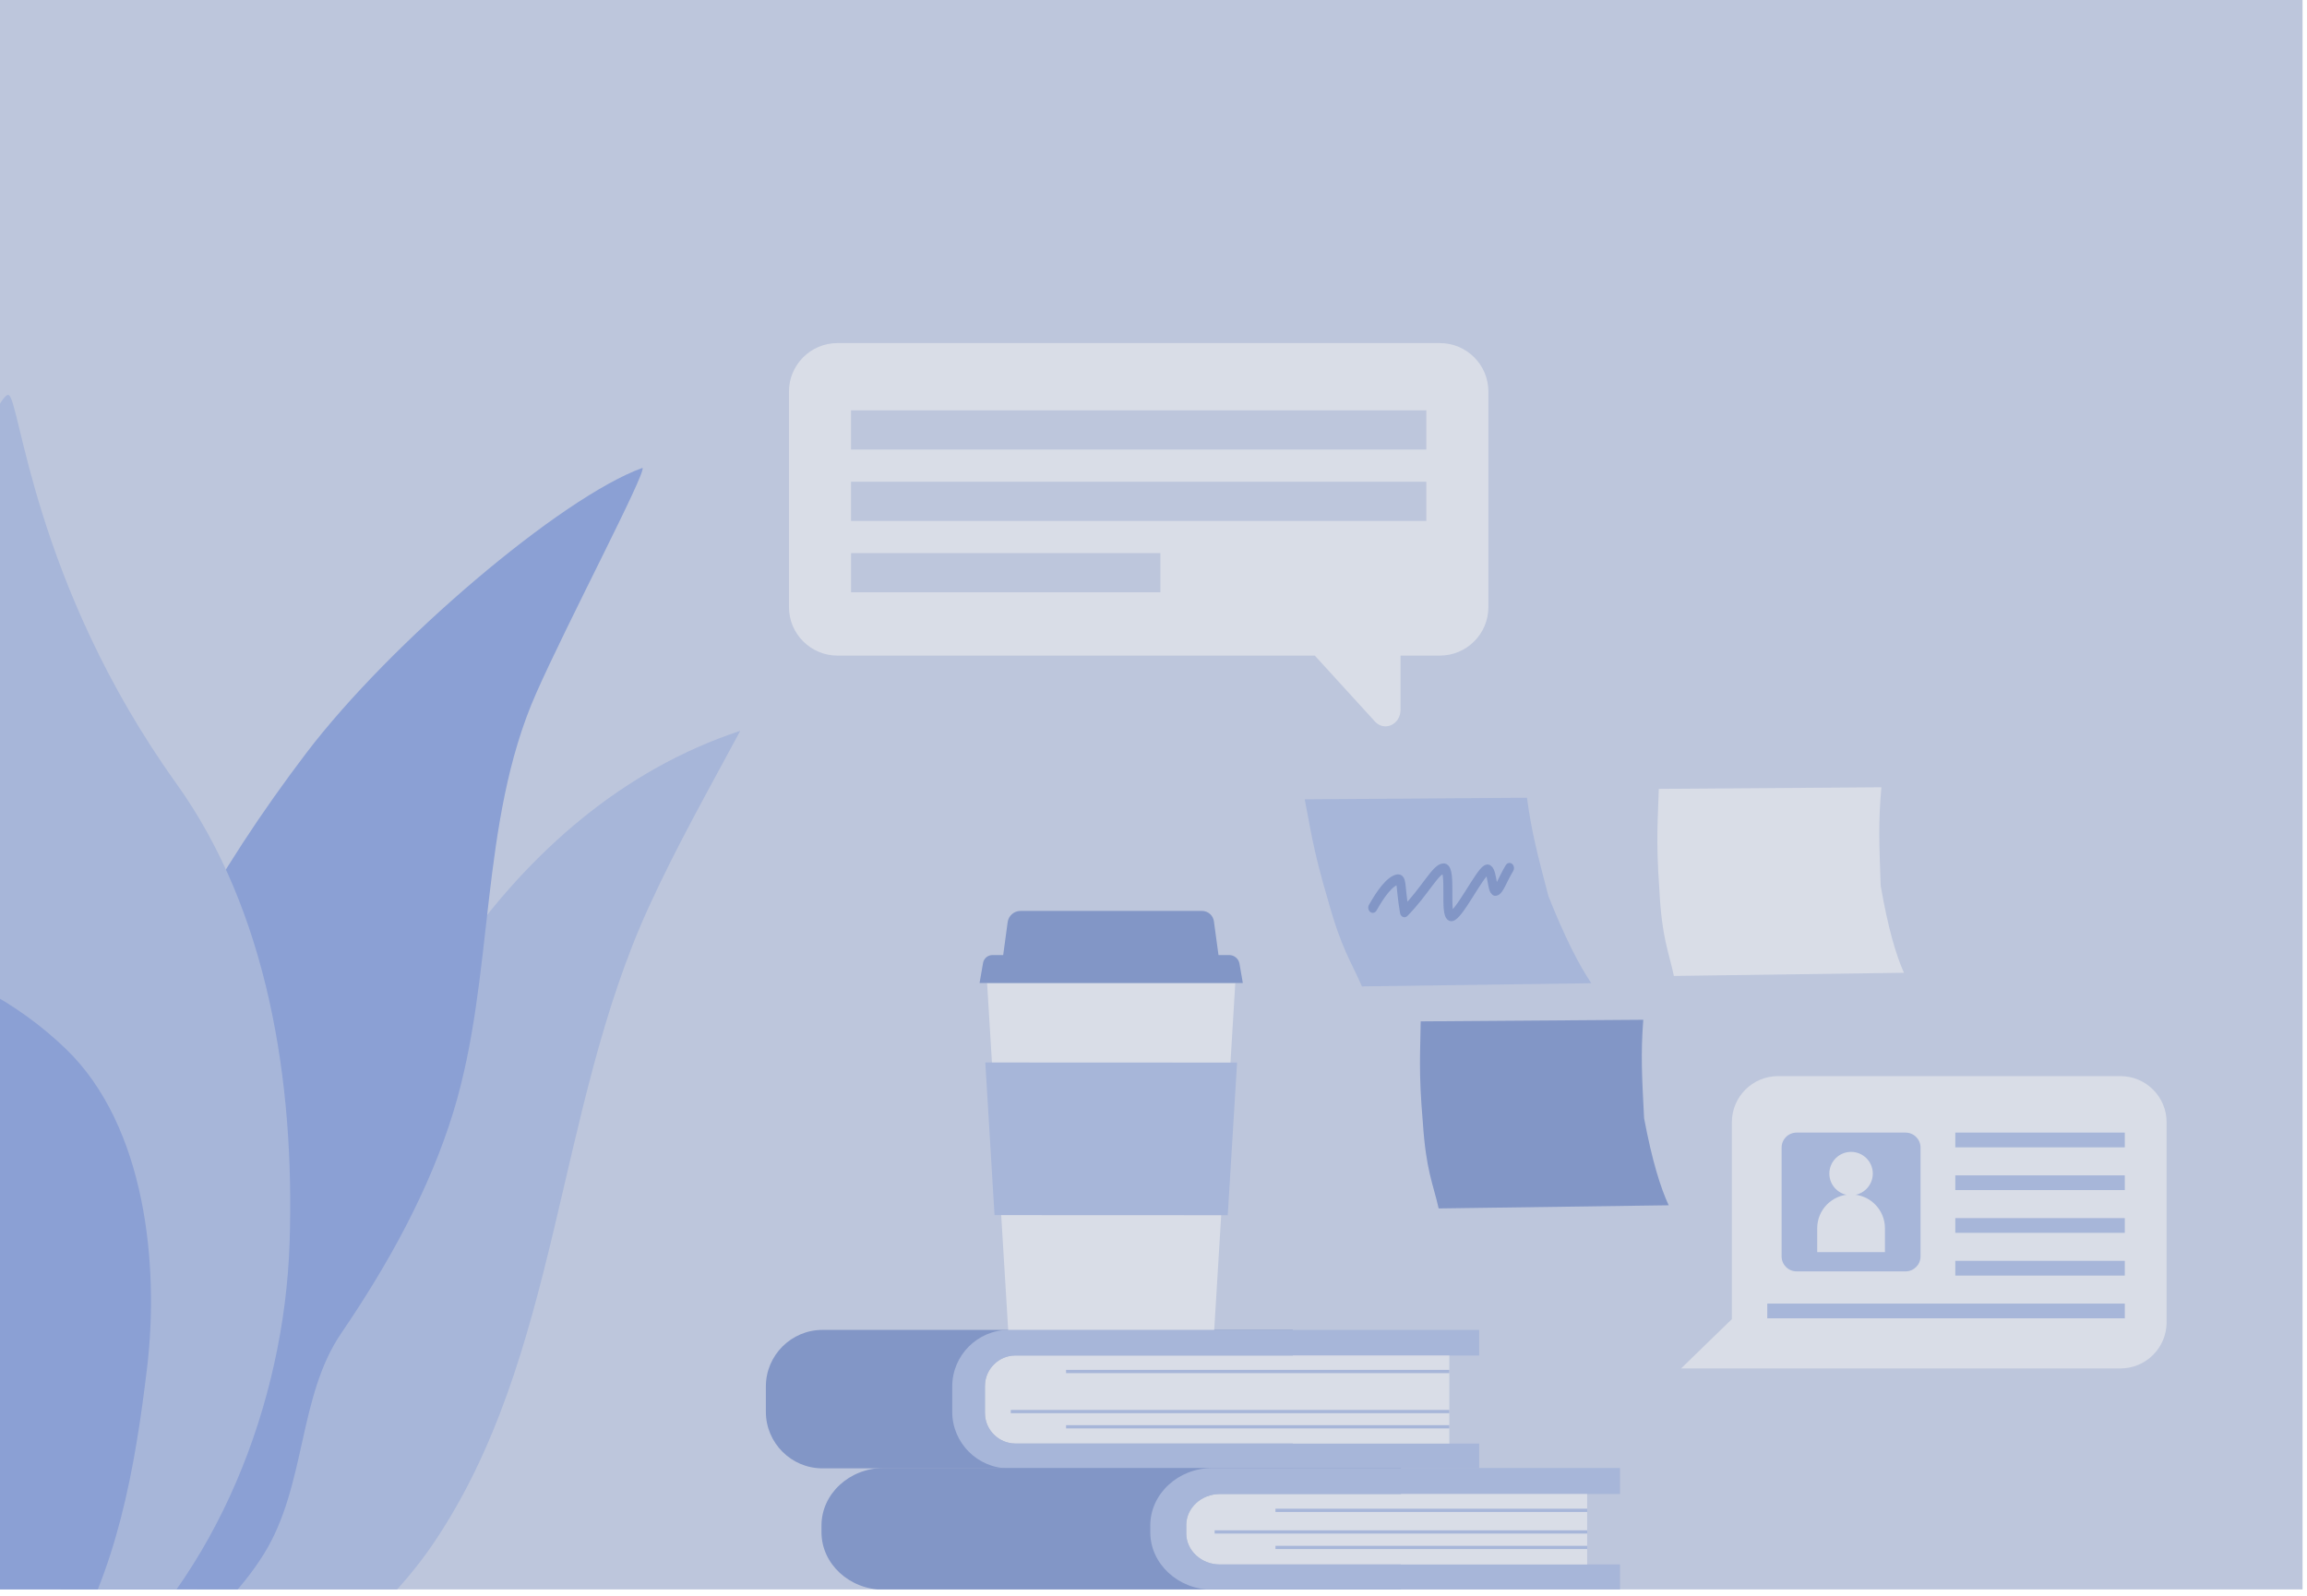<?xml version="1.0" encoding="UTF-8" standalone="no"?>
<!DOCTYPE svg PUBLIC "-//W3C//DTD SVG 1.1//EN" "http://www.w3.org/Graphics/SVG/1.1/DTD/svg11.dtd">
<svg width="100%" height="100%" viewBox="0 0 474 328" version="1.1" xmlns="http://www.w3.org/2000/svg" xmlns:xlink="http://www.w3.org/1999/xlink" xml:space="preserve" xmlns:serif="http://www.serif.com/" style="fill-rule:evenodd;clip-rule:evenodd;stroke-linecap:square;stroke-linejoin:round;stroke-miterlimit:1.5;">
    <g transform="matrix(1,0,0,1,0,-2180.14)">
        <g id="Artboard1" transform="matrix(0.616,0,0,0.319,0,2180.14)">
            <rect x="0" y="0" width="768" height="1024" style="fill:rgb(189,198,220);"/>
            <clipPath id="_clip1">
                <rect x="0" y="0" width="768" height="1024"/>
            </clipPath>
            <g clip-path="url(#_clip1)">
                <g transform="matrix(1.442,0,0,2.783,199.403,-196.635)">
                    <g transform="matrix(1,0,0,1,160.751,404.653)">
                        <path d="M0,5.923L0,-26.126L-108.81,-26.126C-116,-26.126 -121.883,-20.242 -121.883,-13.052L-121.883,-7.15C-121.883,0.04 -116,5.923 -108.81,5.923L0,5.923Z" style="fill:rgb(130,150,198);fill-rule:nonzero;"/>
                    </g>
                    <g transform="matrix(1,0,0,1,96.597,384.277)">
                        <path d="M0,20.549C-3.879,20.549 -7.053,17.375 -7.053,13.496L-7.053,7.227C-7.053,3.347 -3.879,0.173 0,0.173L107.259,0.173L107.259,-5.75L-1.55,-5.75C-8.74,-5.75 -14.623,0.134 -14.623,7.324L-14.623,13.226C-14.623,20.416 -8.74,26.299 -1.55,26.299L107.259,26.299L107.259,20.549L0,20.549Z" style="fill:rgb(167,182,217);fill-rule:nonzero;"/>
                    </g>
                    <g transform="matrix(1,0,0,1,196.958,404.826)">
                        <path d="M0,-20.376L-100.36,-20.376C-104.239,-20.376 -107.413,-17.202 -107.413,-13.322L-107.413,-7.053C-107.413,-3.174 -104.239,0 -100.36,0L0,0L0,-20.376Z" style="fill:rgb(217,221,231);fill-rule:nonzero;"/>
                    </g>
                    <g transform="matrix(-1,0,0,1,325.556,291.964)">
                        <rect x="128.598" y="95.82" width="88.651" height="0.75" style="fill:rgb(167,182,217);"/>
                    </g>
                    <g transform="matrix(-1,0,0,1,325.556,317.556)">
                        <rect x="128.598" y="83.024" width="88.651" height="0.75" style="fill:rgb(167,182,217);"/>
                    </g>
                    <g transform="matrix(-1,0,0,1,312.761,310.508)">
                        <rect x="115.803" y="86.548" width="101.446" height="0.75" style="fill:rgb(167,182,217);"/>
                    </g>
                    <g transform="matrix(1,0,0,1,185.755,432.647)">
                        <path d="M0,6.025L0,-22.149L-119.647,-22.149C-127.554,-22.149 -134.023,-16.164 -134.023,-8.85L-134.023,-7.274C-134.023,0.04 -127.554,6.025 -119.647,6.025L0,6.025Z" style="fill:rgb(130,150,198);fill-rule:nonzero;"/>
                    </g>
                    <g transform="matrix(1,0,0,1,143.863,416.348)">
                        <path d="M0,16.475C-4.266,16.475 -7.756,13.246 -7.756,9.3L-7.756,7.351C-7.756,3.405 -4.266,0.175 0,0.175L92.566,0.175L92.566,-5.85L-1.705,-5.85C-9.611,-5.85 -16.08,0.135 -16.08,7.45L-16.08,9.025C-16.08,16.339 -9.611,22.325 -1.705,22.325L92.566,22.325L92.566,16.475L0,16.475Z" style="fill:rgb(167,182,217);fill-rule:nonzero;"/>
                    </g>
                    <g transform="matrix(1,0,0,1,228.843,432.823)">
                        <path d="M0,-16.3L-84.98,-16.3C-89.246,-16.3 -92.736,-13.071 -92.736,-9.124L-92.736,-7.175C-92.736,-3.229 -89.246,0 -84.98,0L0,0L0,-16.3Z" style="fill:rgb(217,221,231);fill-rule:nonzero;"/>
                    </g>
                    <g transform="matrix(-1,0,0,1,405.874,356.238)">
                        <rect x="177.03" y="63.683" width="72.105" height="0.75" style="fill:rgb(167,182,217);"/>
                    </g>
                    <g transform="matrix(-1,0,0,1,405.874,373.414)">
                        <rect x="177.03" y="55.095" width="72.105" height="0.75" style="fill:rgb(167,182,217);"/>
                    </g>
                    <g transform="matrix(-1,0,0,1,391.803,366.244)">
                        <rect x="162.959" y="58.68" width="86.176" height="0.75" style="fill:rgb(167,182,217);"/>
                    </g>
                    <g transform="matrix(-1,0,0,1,94.914,298.22)">
                        <path d="M-47.661,80.307L0,80.307L4.874,0L-52.535,0L-47.661,80.307Z" style="fill:rgb(217,221,231);fill-rule:nonzero;"/>
                    </g>
                    <g transform="matrix(0.061,-0.998,-0.998,-0.061,138.017,308.452)">
                        <path d="M-42.982,-10.327L-7.575,-10.327L-11.103,47.811L-46.25,43.527L-42.982,-10.327Z" style="fill:rgb(167,182,217);fill-rule:nonzero;"/>
                    </g>
                    <g transform="matrix(1,0,0,1,89.1,296.385)">
                        <path d="M54.46,-4.636L56.94,-4.636C58.113,-4.636 59.116,-3.792 59.316,-2.636L60.091,1.835L-0.803,1.835L0,-2.801C0.184,-3.862 1.104,-4.636 2.18,-4.636L4.662,-4.636L5.693,-12.252C5.895,-13.74 7.166,-14.85 8.668,-14.85L50.649,-14.85C52.039,-14.85 53.215,-13.823 53.402,-12.445L54.46,-4.636Z" style="fill:rgb(130,150,198);"/>
                    </g>
                </g>
                <g transform="matrix(2.536,0,0,1,-12.223,112.404)">
                    <g transform="matrix(0.64,0,0,3.131,194.21,108.633)">
                        <path d="M-25.723,64.304L-123.836,64.304C-129.307,64.304 -133.782,59.828 -133.782,54.358L-133.782,9.946C-133.782,4.475 -129.307,0 -123.836,0L0,0C5.471,0 9.946,4.475 9.946,9.946L9.946,54.358C9.946,59.828 5.471,64.304 0,64.304L-8.106,64.304L-8.106,75.45C-8.106,78.482 -11.421,80.005 -13.369,77.867L-25.723,64.304Z" style="fill:rgb(217,221,231);"/>
                    </g>
                    <g transform="matrix(0.951,0,0,0.86,-54.249,30.288)">
                        <g transform="matrix(0.64,0,0,3.131,-2.085,-3576.01)">
                            <path d="M288.901,1192.01L403.836,1192.01" style="fill:none;stroke:rgb(189,198,220);stroke-width:9.38px;"/>
                        </g>
                        <g transform="matrix(0.64,0,0,3.131,-2.085,-3522.52)">
                            <path d="M288.901,1192.01L403.836,1192.01" style="fill:none;stroke:rgb(189,198,220);stroke-width:9.38px;"/>
                        </g>
                        <g transform="matrix(0.32,0,0,1.565,90.363,-1602.4)">
                            <path d="M288.901,1192.01L403.836,1192.01" style="fill:none;stroke:rgb(189,198,220);stroke-width:18.75px;"/>
                        </g>
                    </g>
                </g>
                <g transform="matrix(2.182,2.493,-0.264,0.86,-465.482,-591.366)">
                    <g transform="matrix(0.516,0,0,2.426,343.011,214.633)">
                        <path d="M0,303.636C11.6,286.149 12.212,264.471 9.929,244.839C7.555,224.422 1.263,204.741 -3.856,184.863C-11.981,153.313 -17.218,120.607 -14.751,88.072C-12.285,55.536 -2.61,24.392 18.088,-0.374C18.813,17.598 19.112,34.283 20.926,52.174C26.955,111.62 59.918,167.245 56.459,226.907C54.909,253.647 42.91,281.591 29.044,304.01" style="fill:rgb(167,182,217);fill-rule:nonzero;"/>
                    </g>
                    <g transform="matrix(0.516,0,0,2.426,347.61,400.6)">
                        <path d="M0,114.67C1.333,92.912 0.759,70 -4.229,48.72C-12.821,12.061 -36.137,-20.514 -40.459,-57.917C-42.828,-78.426 -44.968,-123.212 -46.454,-123.93C-60.492,-106.21 -79.042,-50.005 -83.113,-13.268C-87.386,25.293 -86.667,64.771 -78.343,102.762C-70.148,140.17 -51.321,174.351 -30.848,206.714C-24.363,216.966 -17.326,226.515 -18.372,238.6L-2.367,238.6C-5.19,228.234 1.176,218.372 4.523,209.14C8.424,198.384 11.484,187.209 11.742,175.704C12.223,154.287 -1.251,135.084 0,114.67" style="fill:rgb(139,160,212);fill-rule:nonzero;"/>
                    </g>
                    <g transform="matrix(0.516,0,0,2.426,335.69,571.95)">
                        <path d="M0,30.297C-19.766,-7.205 -47.881,-42.543 -84.566,-59.361C-142.156,-85.762 -168.992,-126.414 -171.923,-125.486C-174.854,-124.557 -168.708,-74.363 -158.224,-51.303C-152.987,-39.784 -145.736,-29.478 -137.992,-19.764C-124.28,-2.564 -108.866,13.038 -92.1,26.689C-77.466,38.604 -61.268,49.658 -52.205,66.9C-47.998,74.902 -45.535,83.916 -40.911,91.643C-35.615,100.491 -27.795,107.151 -21.285,114.989C-11.254,127.067 -4.438,141.807 2.255,156.351L14.198,156.711C27.283,115.912 19.766,67.799 0,30.297" style="fill:rgb(167,182,217);fill-rule:nonzero;"/>
                    </g>
                    <g transform="matrix(0.516,0,0,2.426,337.983,603.134)">
                        <path d="M0,143.079C0.476,115.976 -9.016,89.877 -19.43,65.325C-29.999,40.408 -51.075,10.207 -78.746,3.396C-95.415,-0.707 -113.635,0.009 -129.88,6.355C-148.484,13.621 -161.247,28.029 -174.599,42.354C-183.439,51.837 -186.814,64.825 -186.814,64.825C-186.814,64.825 -158.244,55.429 -147.204,53.341C-135.863,51.196 -123.9,50.827 -112.528,52.873C-91.592,56.638 -73.382,70.234 -59.8,86.788C-46.217,103.342 -36.705,124.497 -27.287,143.786" style="fill:rgb(139,160,212);fill-rule:nonzero;"/>
                    </g>
                </g>
                <g transform="matrix(1.393,0,0,2.688,-211.932,395.839)">
                    <g transform="matrix(1,0,0,1,577.879,180.724)">
                        <path d="M0,-70.062L81.978,-70.062C88.086,-70.062 93.037,-65.111 93.037,-59.003L93.037,-11.059C93.037,-4.952 88.086,0 81.978,0L-23.213,0L-11.059,-11.818L-11.059,-59.003C-11.059,-65.111 -6.108,-70.062 0,-70.062" style="fill:rgb(217,221,231);fill-rule:nonzero;"/>
                    </g>
                    <g transform="matrix(1,0,0,1,608.414,124.201)">
                        <path d="M0,33.262L-26.101,33.262C-28.078,33.262 -29.682,31.659 -29.682,29.681L-29.682,3.581C-29.682,1.603 -28.078,0 -26.101,0L0,0C1.978,0 3.581,1.603 3.581,3.581L3.581,29.681C3.581,31.659 1.978,33.262 0,33.262" style="fill:rgb(167,182,217);fill-rule:nonzero;"/>
                    </g>
                    <g transform="matrix(0,-1,-1,0,595.364,128.821)">
                        <path d="M-5.204,-5.204C-8.078,-5.204 -10.407,-2.874 -10.407,0C-10.407,2.874 -8.078,5.204 -5.204,5.204C-2.33,5.204 0,2.874 0,0C0,-2.874 -2.33,-5.204 -5.204,-5.204" style="fill:rgb(217,221,231);fill-rule:nonzero;"/>
                    </g>
                    <g transform="matrix(1,0,0,1,603.475,139.02)">
                        <path d="M0,13.824L-16.221,13.824L-16.221,8.111C-16.221,3.631 -12.59,0 -8.111,0C-3.631,0 0,3.631 0,8.111L0,13.824Z" style="fill:rgb(217,221,231);fill-rule:nonzero;"/>
                    </g>
                    <g transform="matrix(-1,0,0,1,1281.23,-248.067)">
                        <rect x="620.325" y="372.268" width="40.583" height="3.531" style="fill:rgb(167,182,217);"/>
                    </g>
                    <g transform="matrix(-1,0,0,1,1281.23,-227.575)">
                        <rect x="620.325" y="362.022" width="40.583" height="3.531" style="fill:rgb(167,182,217);"/>
                    </g>
                    <g transform="matrix(-1,0,0,1,1281.23,-207.083)">
                        <rect x="620.325" y="351.776" width="40.583" height="3.531" style="fill:rgb(167,182,217);"/>
                    </g>
                    <g transform="matrix(-1,0,0,1,1281.23,-186.591)">
                        <rect x="620.325" y="341.53" width="40.583" height="3.531" style="fill:rgb(167,182,217);"/>
                    </g>
                    <g transform="matrix(-1,0,0,1,1236.21,-166.1)">
                        <rect x="575.302" y="331.284" width="85.606" height="3.532" style="fill:rgb(167,182,217);"/>
                    </g>
                </g>
                <g transform="matrix(1.623,0,0,3.131,-120.708,-3500.19)">
                    <path d="M342.508,1282.39C343.695,1288.34 344.155,1292.57 347.293,1303.15C350.044,1313.14 352.016,1315.71 354.261,1320.88L401.398,1320.23C398.917,1316.53 396.093,1311.11 392.594,1302.33C390.351,1293.73 389.138,1289.22 388.179,1282.06L342.508,1282.39Z" style="fill:rgb(167,182,217);"/>
                </g>
                <g transform="matrix(1.623,0,-0.365,3.131,465.462,-3506.92)">
                    <path d="M342.508,1282.39C343.695,1288.34 344.155,1292.57 347.293,1303.15C350.044,1313.14 352.016,1315.71 354.261,1320.88L401.398,1320.23C398.917,1316.53 396.093,1311.11 392.594,1302.33C390.351,1293.73 389.138,1289.22 388.179,1282.06L342.508,1282.39Z" style="fill:rgb(217,221,231);"/>
                </g>
                <g transform="matrix(1.623,0,-0.34,3.131,353.986,-3357.13)">
                    <path d="M342.508,1282.39C343.695,1288.34 344.155,1292.57 347.293,1303.15C350.044,1313.14 352.016,1315.71 354.261,1320.88L401.398,1320.23C398.917,1316.53 396.093,1311.11 392.594,1302.33C390.351,1293.73 389.138,1289.22 388.179,1282.06L342.508,1282.39Z" style="fill:rgb(130,150,198);"/>
                </g>
                <g transform="matrix(1.401,0,0,3.131,66.461,-3532.72)">
                    <path d="M279.38,1315.07C280.05,1314.07 282.588,1310.12 284.901,1309.39C286.544,1308.87 285.777,1310.14 286.924,1315.97C291.814,1311.7 294.468,1306.9 296.326,1307.03C298.183,1307.17 296.386,1316.74 298.069,1316.79C299.751,1316.84 304.667,1308.19 306.422,1307.32C307.849,1306.61 307.682,1311.63 308.6,1311.57C309.518,1311.5 310.28,1309.27 311.93,1306.93" style="fill:none;stroke:rgb(130,150,198);stroke-width:2.14px;stroke-linecap:round;"/>
                </g>
            </g>
        </g>
    </g>
</svg>
